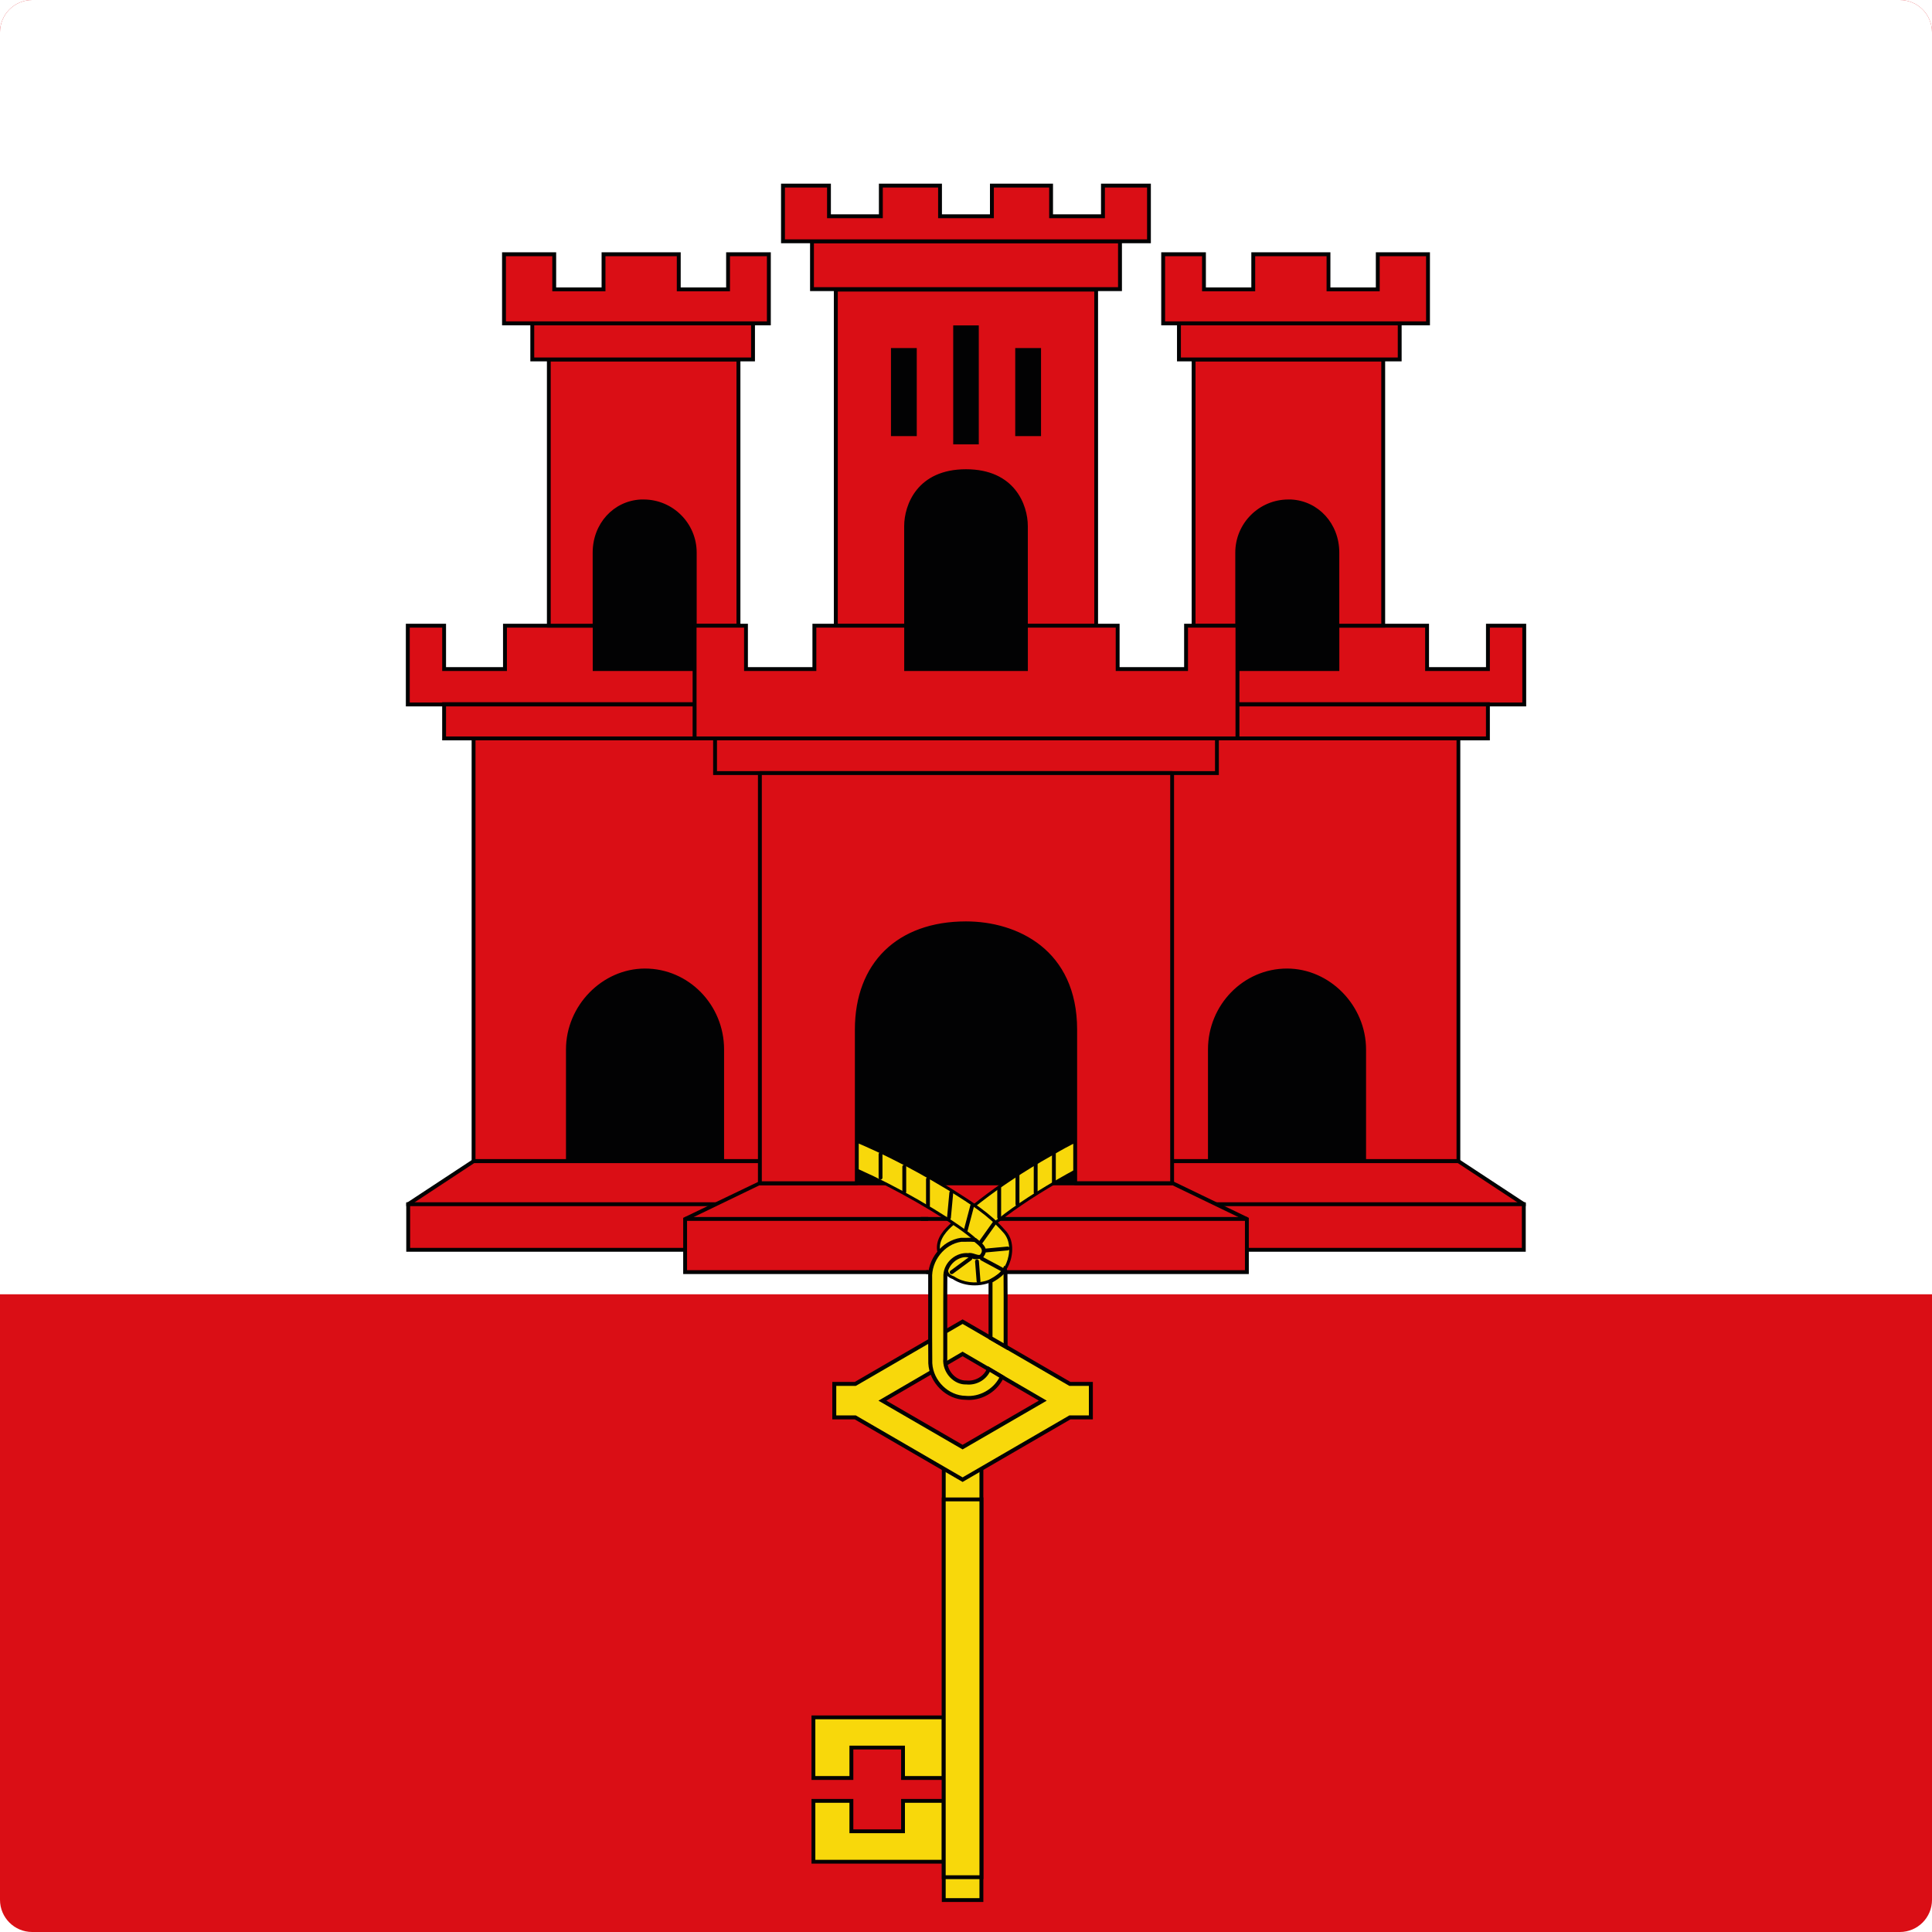 <?xml version="1.0" encoding="utf-8"?>
<!-- Generator: Adobe Illustrator 22.1.0, SVG Export Plug-In . SVG Version: 6.00 Build 0)  -->
<svg version="1.1" id="Layer_1" xmlns="http://www.w3.org/2000/svg" xmlns:xlink="http://www.w3.org/1999/xlink" x="0px" y="0px"
	 viewBox="0 0 60 60" style="enable-background:new 0 0 60 60;" xml:space="preserve">
<style type="text/css">
	.st0{clip-path:url(#SVGID_2_);fill:#DA0E15;}
	.st1{clip-path:url(#SVGID_2_);fill:#FFFFFF;}
	.st2{clip-path:url(#SVGID_2_);fill:#020203;}
	.st3{clip-path:url(#SVGID_2_);fill:#F8D80B;}
</style>
<g id="XMLID_1_">
	<g>
		<defs>
			<path id="SVGID_1_" d="M59,60H1C0.448,60,0,59.553,0,59V1c0-0.552,0.448-1,1-1H59
				c0.553,0,1,0.448,1,1V59C60,59.553,59.553,60,59,60L59,60z"/>
		</defs>
		<clipPath id="SVGID_2_">
			<use xlink:href="#SVGID_1_"  style="overflow:visible;"/>
		</clipPath>
		<polygon class="st0" points="-30,-0 90,-0 90,60 -30,60 -30,-0 		"/>
		<polygon class="st1" points="-30,-0 90,-0 90,40.195 -30,40.195 -30,-0 		"/>
		<polygon class="st2" points="16.071,27.259 31.071,27.259 31.071,37.569 16.071,37.569 
			16.071,27.259 		"/>
		<polyline class="st0" points="23.864,36.062 14.707,36.062 12.677,37.397 12.677,38.813 
			23.864,38.813 		"/>
		<polygon class="st2" points="23.924,38.873 12.617,38.873 12.617,37.365 14.689,36.002 
			23.924,36.002 23.924,36.122 14.725,36.122 12.737,37.431 12.737,38.754 
			23.924,38.754 23.924,38.873 		"/>
		<path class="st0" d="M20.032,30.139c1.318,0,2.395,1.099,2.395,2.454v3.464h1.721V22.932
			h-9.441v13.124h2.93v-3.464C17.637,31.291,18.695,30.139,20.032,30.139
			L20.032,30.139z"/>
		<path class="st2" d="M22.487,35.997h1.601V22.992h-9.321v13.005h2.81v-3.404
			c0-1.362,1.124-2.514,2.455-2.514c1.354,0,2.455,1.128,2.455,2.514V35.997
			L22.487,35.997z M24.208,36.117h-1.841v-3.524c0-1.319-1.047-2.394-2.335-2.394
			c-1.266,0-2.335,1.096-2.335,2.394v3.524h-3.05V22.872h9.561V36.117
			L24.208,36.117z"/>
		<polygon class="st2" points="17.936,14.054 22.278,14.054 22.278,22.013 17.936,22.013 
			17.936,14.054 		"/>
		<path class="st0" d="M13.792,21.869h8.196v1.063h-8.196V21.869L13.792,21.869z
			 M22.266,20.779h-3.799v-1.348h-2.786v1.348h-1.89v-1.348h-1.128v2.446h9.602"/>
		<path class="st2" d="M13.852,22.872h8.076v-0.935H13.852V22.872L13.852,22.872z
			 M22.048,22.992h-8.316v-1.055h-1.128v-2.566h1.248v1.348h1.77v-1.348h2.906
			v1.348h3.799v0.12h-3.919v-1.348h-2.665v1.348h-2.01v-1.348h-1.008v2.326h1.008
			v-0.009h8.316v0.009h0.278v0.12h-0.278V22.992L22.048,22.992z"/>
		<path class="st0" d="M17.044,11.162v8.269h1.423v-2.271c0-0.85,0.601-1.547,1.44-1.589
			c0.027-0.001,0.053,0,0.081,0c0.878,0,1.589,0.711,1.589,1.589v2.271h1.355v-8.269
			H17.044L17.044,11.162z"/>
		<path class="st2" d="M21.637,19.371h1.235V11.222h-5.769v8.149h1.303v-2.21
			c0-0.897,0.644-1.606,1.498-1.649c0.02-0.001,0.038-0,0.057,0h0.026
			c0.91,0,1.649,0.74,1.649,1.649V19.371L21.637,19.371z M22.992,19.491h-1.475
			v-2.331c0-0.843-0.686-1.529-1.529-1.529l-0.028-0
			c-0.017,0-0.033-0-0.049,0c-0.789,0.04-1.383,0.697-1.383,1.529v2.331
			h-1.543v-8.389h6.009V19.491L22.992,19.491z"/>
		<polygon class="st0" points="16.531,10.041 16.531,11.162 23.386,11.162 23.386,10.041 
			16.531,10.041 		"/>
		<path class="st2" d="M16.591,11.102h6.735v-1.001h-6.735V11.102L16.591,11.102z
			 M23.446,11.222h-6.976V9.981h6.976V11.222L23.446,11.222z"/>
		<polygon class="st0" points="15.652,7.895 15.652,10.041 23.877,10.041 23.877,7.895 
			22.61,7.895 22.61,8.987 21.079,8.987 21.079,7.895 18.743,7.895 
			18.743,8.987 17.212,8.987 17.212,7.895 15.652,7.895 		"/>
		<path class="st2" d="M15.712,9.981h8.105V7.956h-1.147v1.091h-1.651V7.956h-2.216v1.091
			h-1.651V7.956h-1.44V9.981L15.712,9.981z M23.937,10.102h-8.345V7.835h1.68
			v1.091h1.411V7.835h2.457v1.091h1.411V7.835h1.387V10.102L23.937,10.102z"/>
		<polygon class="st2" points="23.966,37.458 12.617,37.458 12.617,37.338 23.966,37.338 
			23.966,37.458 		"/>
		<polyline class="st0" points="31.172,36.753 23.569,36.753 21.277,37.859 21.277,39.507 
			31.172,39.507 		"/>
		<polygon class="st2" points="31.231,39.566 21.217,39.566 21.217,37.821 23.569,36.693 
			31.231,36.693 31.231,36.812 23.583,36.812 21.337,37.896 21.337,39.447 
			31.231,39.447 31.231,39.566 		"/>
		<polygon class="st2" points="31.406,37.916 21.274,37.916 21.274,37.796 31.406,37.796 
			31.406,37.916 		"/>
		<polygon class="st2" points="43.929,27.259 28.929,27.259 28.929,37.569 43.929,37.569 
			43.929,27.259 		"/>
		<polyline class="st0" points="36.136,36.062 45.293,36.062 47.322,37.397 47.322,38.813 
			36.136,38.813 		"/>
		<polygon class="st2" points="47.383,38.873 36.076,38.873 36.076,38.754 47.263,38.754 
			47.263,37.431 45.275,36.122 36.076,36.122 36.076,36.002 45.31,36.002 
			47.383,37.365 47.383,38.873 		"/>
		<path class="st0" d="M39.969,30.139c-1.318,0-2.396,1.099-2.396,2.454v3.464H35.852
			V22.932h9.441v13.124h-2.93v-3.464C42.363,31.291,41.305,30.139,39.969,30.139
			L39.969,30.139z"/>
		<path class="st2" d="M42.423,35.997h2.811V22.992h-9.321v13.005h1.602v-3.404
			c0-1.386,1.101-2.514,2.454-2.514c1.331,0,2.455,1.151,2.455,2.514V35.997
			L42.423,35.997z M45.352,36.117h-3.049v-3.524c0-1.298-1.069-2.394-2.336-2.394
			c-1.287,0-2.335,1.074-2.335,2.394v3.524h-1.841V22.872h9.56V36.117L45.352,36.117
			z"/>
		<polygon class="st2" points="42.063,14.054 37.723,14.054 37.723,22.013 42.063,22.013 
			42.063,14.054 		"/>
		<path class="st0" d="M46.209,21.869h-8.196v1.063h8.196V21.869L46.209,21.869z
			 M37.734,20.779h3.799v-1.348h2.785v1.348h1.891v-1.348h1.127v2.446h-9.601"/>
		<path class="st2" d="M38.072,22.872h8.076v-0.935h-8.076V22.872L38.072,22.872z
			 M46.269,22.992h-8.317v-1.055h-0.277v-0.12h0.277v-0.009h8.317v0.009h1.008
			v-2.326h-1.008v1.348h-2.01v-1.348h-2.665v1.348h-3.919v-0.12h3.799v-1.348
			h2.905v1.348h1.77v-1.348h1.248v2.566h-1.128V22.992L46.269,22.992z"/>
		<path class="st0" d="M42.957,11.162v8.269h-1.424v-2.271c0-0.85-0.601-1.547-1.44-1.589
			c-0.027-0.001-0.053,0-0.081,0c-0.878,0-1.589,0.711-1.589,1.589v2.271h-1.355
			v-8.269H42.957L42.957,11.162z"/>
		<path class="st2" d="M41.594,19.371h1.303V11.222h-5.769v8.149h1.235v-2.21
			c0-0.91,0.739-1.649,1.649-1.649h0.025c0.02-0,0.038-0,0.058,0
			c0.853,0.044,1.498,0.753,1.498,1.649V19.371L41.594,19.371z M43.017,19.491
			h-1.543v-2.331c0-0.832-0.595-1.489-1.384-1.529
			c-0.017-0.001-0.033-0-0.05-0l-0.027,0
			c-0.844,0-1.53,0.686-1.53,1.529v2.331h-1.475v-8.389h6.009V19.491
			L43.017,19.491z"/>
		<polygon class="st0" points="43.469,10.041 43.469,11.162 36.613,11.162 36.613,10.041 
			43.469,10.041 		"/>
		<path class="st2" d="M36.674,11.102h6.735v-1.001h-6.735V11.102L36.674,11.102z
			 M43.529,11.222h-6.976V9.981h6.976V11.222L43.529,11.222z"/>
		<polygon class="st0" points="44.348,7.895 44.348,10.041 36.123,10.041 36.123,7.895 
			37.391,7.895 37.391,8.987 38.921,8.987 38.921,7.895 41.258,7.895 41.258,8.987 
			42.788,8.987 42.788,7.895 44.348,7.895 		"/>
		<path class="st2" d="M36.183,9.981h8.105V7.956h-1.44v1.091h-1.65V7.956h-2.217v1.091
			h-1.65V7.956h-1.148V9.981L36.183,9.981z M44.408,10.102h-8.345V7.835h1.387
			v1.091h1.411V7.835h2.456v1.091h1.411V7.835h1.68V10.102L44.408,10.102z"/>
		<polygon class="st2" points="47.383,37.458 36.034,37.458 36.034,37.338 47.383,37.338 
			47.383,37.458 		"/>
		<polyline class="st0" points="28.828,36.753 36.431,36.753 38.723,37.859 38.723,39.507 
			28.828,39.507 		"/>
		<polygon class="st2" points="38.783,39.566 28.768,39.566 28.768,39.447 38.663,39.447 
			38.663,37.896 36.417,36.812 28.768,36.812 28.768,36.693 36.457,36.699 
			38.783,37.821 38.783,39.566 		"/>
		<polygon class="st2" points="38.726,37.916 28.594,37.916 28.594,37.796 38.726,37.796 
			38.726,37.916 		"/>
		<path class="st3" d="M34.054,35.163c-0.622,0.207-1.185,0.556-1.75,0.88
			c-0.727,0.43-1.432,0.897-2.087,1.43c-0.23,0.152-0.452,0.318-0.63,0.532
			c-0.241,0.206-0.484,0.482-0.438,0.824c0.012,0.15,0.205-0.178,0.331-0.193
			c0.221-0.127,0.488-0.168,0.736-0.11c0.298-0.313,0.682-0.524,1.014-0.799
			c0.704-0.525,1.462-0.977,2.232-1.397c0.27-0.138,0.539-0.278,0.826-0.376
			C34.21,35.69,34.132,35.427,34.054,35.163L34.054,35.163L34.054,35.163z"/>
		<path class="st2" d="M34.023,35.223c-0.52,0.18-1.007,0.461-1.477,0.734l-0.22,0.126
			c-0.804,0.475-1.484,0.941-2.081,1.425c-0.206,0.137-0.437,0.303-0.624,0.527
			c-0.205,0.176-0.464,0.44-0.43,0.771c0.02-0.017,0.046-0.043,0.065-0.063
			c0.067-0.067,0.137-0.138,0.207-0.151c0.222-0.125,0.489-0.168,0.737-0.117
			c0.184-0.189,0.399-0.342,0.608-0.49c0.131-0.093,0.267-0.189,0.392-0.293
			c0.614-0.458,1.325-0.903,2.24-1.401l0.023-0.013
			c0.247-0.127,0.501-0.257,0.768-0.352L34.023,35.223L34.023,35.223z
			 M29.196,38.836h0.001H29.196L29.196,38.836z M29.173,38.915
			c-0.008,0-0.015-0.002-0.023-0.005c-0.028-0.01-0.044-0.036-0.048-0.078
			c-0.051-0.38,0.235-0.674,0.454-0.861c0.189-0.228,0.427-0.399,0.635-0.537
			c0.596-0.484,1.281-0.953,2.089-1.431l0.219-0.126
			c0.489-0.283,0.994-0.575,1.54-0.757l0.046-0.016l0.26,0.88l-0.041,0.014
			c-0.276,0.094-0.541,0.229-0.797,0.361l-0.023,0.012
			c-0.91,0.496-1.617,0.938-2.227,1.393c-0.126,0.105-0.262,0.202-0.395,0.296
			c-0.212,0.15-0.431,0.307-0.612,0.497l-0.018,0.02l-0.026-0.006
			c-0.236-0.055-0.492-0.016-0.703,0.105l-0.017,0.006
			c-0.042,0.005-0.112,0.075-0.163,0.127
			C29.261,38.87,29.217,38.915,29.173,38.915L29.173,38.915z"/>
		<path class="st2" d="M31.031,37.865c-0.033,0-0.06-0.026-0.06-0.06v-0.917
			c0-0.033,0.027-0.06,0.06-0.06c0.033,0,0.06,0.026,0.06,0.06v0.917
			C31.092,37.839,31.064,37.865,31.031,37.865L31.031,37.865z"/>
		<path class="st2" d="M31.598,37.459c-0.033,0-0.06-0.027-0.06-0.061v-0.909
			c0-0.033,0.026-0.061,0.06-0.061c0.033,0,0.061,0.027,0.061,0.061v0.909
			C31.658,37.432,31.631,37.459,31.598,37.459L31.598,37.459z"/>
		<path class="st2" d="M32.164,37.101c-0.033,0-0.06-0.027-0.06-0.061v-0.904
			c0-0.033,0.026-0.06,0.06-0.06s0.06,0.026,0.06,0.06v0.904
			C32.224,37.073,32.197,37.101,32.164,37.101L32.164,37.101z"/>
		<path class="st2" d="M32.73,36.78c-0.033,0-0.06-0.026-0.06-0.06v-0.934
			c0-0.033,0.026-0.06,0.06-0.06c0.033,0,0.059,0.026,0.059,0.06v0.934
			C32.79,36.754,32.764,36.78,32.73,36.78L32.73,36.78z"/>
		<path class="st3" d="M25.99,35.192c-0.093,0.259-0.185,0.518-0.278,0.776
			c1.297,0.493,2.533,1.143,3.703,1.89c0.396,0.27,0.813,0.531,1.124,0.901
			c0.068,0.19-0.121,0.349-0.308,0.292c-0.172-0.059-0.341-0.125-0.522-0.001
			c-0.259,0.117-0.494,0.502-0.1,0.63c0.543,0.365,1.425,0.206,1.686-0.432
			c0.137-0.329,0.146-0.749-0.119-1.019c-0.483-0.554-1.124-0.939-1.739-1.329
			c-1.099-0.661-2.244-1.26-3.446-1.708V35.192L25.99,35.192z"/>
		<path class="st2" d="M29.93,39.026c-0.064,0-0.128,0.017-0.195,0.062
			c-0.168,0.076-0.296,0.244-0.29,0.37c0.004,0.081,0.065,0.142,0.178,0.179
			l0.011,0.005c0.275,0.185,0.655,0.235,0.993,0.132
			c0.297-0.09,0.519-0.283,0.625-0.543c0.116-0.278,0.156-0.698-0.108-0.969
			c-0.446-0.511-1.032-0.881-1.598-1.238l-0.134-0.084
			c-1.225-0.737-2.336-1.289-3.395-1.688l-0.247,0.689
			c1.202,0.46,2.437,1.091,3.669,1.877l0.13,0.088
			c0.355,0.24,0.723,0.487,1.004,0.823l0.008,0.014
			c0.036,0.098,0.015,0.2-0.055,0.273c-0.077,0.081-0.199,0.111-0.31,0.078
			l-0.023-0.009C30.1,39.056,30.015,39.026,29.93,39.026L29.93,39.026z
			 M30.271,39.919c-0.246,0-0.488-0.067-0.683-0.196
			c-0.186-0.062-0.231-0.175-0.235-0.259c-0.01-0.183,0.167-0.378,0.337-0.455
			c0.185-0.128,0.362-0.067,0.534-0.009l0.022,0.008
			c0.076,0.023,0.161,0.003,0.214-0.054c0.044-0.046,0.058-0.108,0.038-0.171
			c-0.273-0.322-0.632-0.564-0.98-0.8l-0.129-0.087
			c-1.24-0.791-2.483-1.425-3.693-1.884l-0.042-0.017l0.309-0.863l0.044,0.017
			c1.077,0.402,2.207,0.962,3.454,1.712l0.135,0.085
			c0.572,0.361,1.163,0.734,1.616,1.254c0.295,0.301,0.253,0.763,0.127,1.066
			c-0.117,0.285-0.36,0.498-0.684,0.597
			C30.53,39.9,30.4,39.919,30.271,39.919L30.271,39.919z"/>
		<line class="st3" x1="29.543" y1="37.039" x2="29.47" y2="37.822"/>
		<path class="st2" d="M29.47,37.882c-0.002,0-0.004,0-0.005,0
			c-0.033-0.003-0.058-0.032-0.054-0.065l0.073-0.782
			c0.003-0.033,0.033-0.057,0.065-0.055c0.033,0.003,0.058,0.032,0.054,0.065
			l-0.073,0.783C29.526,37.858,29.5,37.882,29.47,37.882L29.47,37.882z"/>
		<line class="st3" x1="30.195" y1="37.438" x2="29.993" y2="38.205"/>
		<path class="st2" d="M29.993,38.266c-0.005,0-0.01-0.001-0.016-0.002
			c-0.032-0.009-0.051-0.042-0.042-0.074l0.202-0.766
			c0.008-0.032,0.041-0.052,0.073-0.043c0.032,0.009,0.051,0.041,0.042,0.073
			l-0.202,0.767C30.044,38.247,30.02,38.266,29.993,38.266L29.993,38.266z"/>
		<line class="st3" x1="30.892" y1="37.972" x2="30.468" y2="38.566"/>
		<path class="st2" d="M30.468,38.626c-0.012,0-0.024-0.004-0.035-0.011
			c-0.027-0.02-0.034-0.057-0.014-0.084l0.424-0.595
			c0.019-0.027,0.057-0.033,0.083-0.014c0.027,0.018,0.034,0.057,0.014,0.083
			l-0.424,0.595C30.505,38.617,30.486,38.626,30.468,38.626L30.468,38.626z"/>
		<line class="st3" x1="31.105" y1="39.417" x2="30.493" y2="39.089"/>
		<path class="st2" d="M31.105,39.478c-0.01,0-0.02-0.002-0.028-0.007l-0.612-0.329
			c-0.029-0.016-0.04-0.052-0.024-0.081c0.016-0.029,0.052-0.04,0.081-0.024
			l0.612,0.328c0.029,0.016,0.04,0.053,0.024,0.081
			C31.147,39.466,31.127,39.478,31.105,39.478L31.105,39.478z"/>
		<line class="st3" x1="31.296" y1="38.772" x2="30.594" y2="38.838"/>
		<path class="st2" d="M30.593,38.898c-0.03,0-0.057-0.023-0.06-0.055
			c-0.003-0.033,0.022-0.062,0.054-0.065l0.702-0.065
			c0.032-0.002,0.062,0.021,0.066,0.054c0.003,0.033-0.022,0.063-0.055,0.065
			l-0.702,0.065C30.597,38.898,30.595,38.898,30.593,38.898L30.593,38.898z"/>
		<line class="st3" x1="30.39" y1="39.789" x2="30.342" y2="39.172"/>
		<path class="st2" d="M30.39,39.849c-0.031,0-0.057-0.024-0.06-0.056l-0.048-0.616
			c-0.002-0.033,0.023-0.063,0.055-0.065c0.033-0.005,0.062,0.022,0.064,0.055
			l0.048,0.617c0.002,0.033-0.022,0.061-0.055,0.064
			C30.393,39.849,30.392,39.849,30.39,39.849L30.39,39.849z"/>
		<line class="st3" x1="30.133" y1="39.083" x2="29.554" y2="39.511"/>
		<path class="st2" d="M29.554,39.57c-0.018,0-0.037-0.008-0.048-0.024
			c-0.02-0.026-0.014-0.064,0.013-0.084l0.58-0.427
			c0.026-0.02,0.064-0.015,0.084,0.013c0.02,0.026,0.014,0.064-0.013,0.084
			l-0.58,0.427C29.579,39.566,29.566,39.57,29.554,39.57L29.554,39.57z"/>
		<path class="st2" d="M27.346,36.635c-0.033,0-0.06-0.027-0.06-0.061V35.845
			c0-0.033,0.027-0.061,0.06-0.061s0.06,0.027,0.06,0.061v0.729
			C27.406,36.607,27.379,36.635,27.346,36.635L27.346,36.635z"/>
		<path class="st2" d="M28.819,37.508c-0.033,0-0.06-0.026-0.06-0.06v-0.828
			c0-0.033,0.027-0.061,0.06-0.061c0.033,0,0.06,0.027,0.06,0.061v0.828
			C28.879,37.481,28.852,37.508,28.819,37.508L28.819,37.508z"/>
		<path class="st2" d="M28.083,37.07c-0.033,0-0.06-0.026-0.06-0.06v-0.778
			c0-0.033,0.027-0.059,0.06-0.059c0.033,0,0.06,0.026,0.06,0.059v0.778
			C28.143,37.044,28.116,37.07,28.083,37.07L28.083,37.07z"/>
		<path class="st3" d="M25.261,55.928v1.89h4.05v-1.89h-1.267v0.945h-1.604v-0.945H25.261
			L25.261,55.928z M25.261,53.335v1.882h1.179v-0.944h1.604v0.944h1.267v-1.882H25.261
			L25.261,53.335z"/>
		<path class="st2" d="M28.104,55.157h1.147v-1.763h-3.93v1.763h1.059v-0.944h1.724V55.157
			L28.104,55.157z M29.372,55.277h-1.387v-0.945h-1.484v0.945h-1.299v-2.002h4.17
			V55.277L29.372,55.277z M25.321,57.758h3.93v-1.771h-1.147v0.945h-1.724v-0.945
			h-1.059V57.758L25.321,57.758z M29.372,57.877h-4.17v-2.009h1.299V56.812h1.484
			v-0.944h1.387V57.877L29.372,57.877z"/>
		<polygon class="st3" points="29.309,45.387 30.478,45.387 30.478,59.008 29.309,59.008 
			29.309,45.387 		"/>
		<path class="st2" d="M29.369,58.948h1.049v-13.501h-1.049V58.948L29.369,58.948z
			 M30.539,59.067h-1.29V45.327h1.29V59.067L30.539,59.067z"/>
		<polygon class="st3" points="29.309,46.565 30.478,46.565 30.478,58.298 29.309,58.298 
			29.309,46.565 		"/>
		<path class="st2" d="M29.369,58.238h1.049V46.625h-1.049V58.238L29.369,58.238z M30.539,58.358
			h-1.29V46.506h1.29V58.358L30.539,58.358z"/>
		<path class="st3" d="M26.561,42.978h-0.652v1.04h0.652l3.332,1.934l3.333-1.934h0.651
			v-1.04H33.227l-3.333-1.934L26.561,42.978L26.561,42.978z M29.894,42.049
			l2.49,1.449l-2.49,1.443l-2.49-1.443L29.894,42.049L29.894,42.049z"/>
		<path class="st2" d="M27.526,43.498l2.368,1.372l2.368-1.372l-2.368-1.379L27.526,43.498
			L27.526,43.498z M29.894,45.013l-2.613-1.514l2.613-1.522l2.613,1.522
			L29.894,45.013L29.894,45.013z M25.971,43.957h0.607l3.316,1.924l3.316-1.924
			h0.606v-0.917h-0.606l-3.316-1.924l-3.316,1.924h-0.607V43.957L25.971,43.957z
			 M29.894,46.023l-3.349-1.943h-0.697v-1.163h0.697l3.349-1.943l3.349,1.943
			h0.696v1.163h-0.696L29.894,46.023L29.894,46.023z"/>
		<path class="st3" d="M31.201,39.419c-0.093,0.175-0.285,0.278-0.44,0.37v1.761
			c0.156,0.091,0.312,0.181,0.469,0.271c-0.002-0.751,0.004-1.502-0.003-2.253
			C31.221,39.522,31.226,39.452,31.201,39.419L31.201,39.419L31.201,39.419z
			 M29.846,38.503c-0.567,0.08-0.99,0.641-0.96,1.204
			c0.002,0.876-0.004,1.752,0.003,2.628c0.03,0.564,0.523,1.07,1.096,1.075
			c0.465,0.044,0.932-0.228,1.128-0.651c-0.134-0.081-0.269-0.161-0.403-0.242
			c-0.104,0.278-0.404,0.45-0.696,0.418c-0.383,0.011-0.693-0.362-0.659-0.734
			c0.002-0.87-0.004-1.741,0.003-2.611c0.021-0.355,0.36-0.645,0.714-0.609
			c0.147-0.042,0.349,0.158,0.44-0.015c0.137-0.194-0.097-0.347-0.227-0.454
			C30.142,38.491,29.992,38.509,29.846,38.503L29.846,38.503L29.846,38.503z"/>
		<path class="st2" d="M30.823,41.515l0.346,0.2c-0.001-0.253,0-0.506,0-0.759
			c0.001-0.462,0.001-0.923-0.003-1.384c-0.099,0.108-0.229,0.185-0.34,0.25
			l-0.003,0.002V41.515L30.823,41.515z M31.292,41.928l-0.592-0.342v-1.832
			l0.064-0.037c0.143-0.084,0.305-0.18,0.382-0.327l0.046-0.085L31.25,39.382
			c0.028,0.037,0.032,0.09,0.035,0.135c0.001,0.016,0.001,0.029,0.003,0.042
			c0.005,0.472,0.004,0.935,0.004,1.397c0,0.288-0.001,0.577,0,0.865V41.928
			L31.292,41.928z M29.85,38.565c-0.519,0.075-0.931,0.596-0.901,1.138
			c0.001,0.335,0.001,0.666,0,0.998c-0.001,0.535-0.001,1.089,0.004,1.633
			c0.029,0.544,0.503,1.01,1.035,1.015c0.422,0.04,0.85-0.196,1.047-0.566
			L30.739,42.605c-0.132,0.262-0.428,0.423-0.731,0.39
			c-0.181,0.009-0.369-0.076-0.508-0.224c-0.147-0.158-0.225-0.373-0.206-0.577
			c0.001-0.328,0-0.661-0-0.994c-0-0.528-0.001-1.074,0.004-1.612
			c0.011-0.189,0.104-0.37,0.255-0.498c0.147-0.126,0.334-0.188,0.516-0.173
			c0.073-0.017,0.148,0.009,0.216,0.03c0.121,0.039,0.148,0.038,0.174-0.011
			c0.081-0.115,0.01-0.201-0.167-0.343l-0.03-0.024
			c-0.079-0.009-0.159-0.007-0.245-0.005
			C29.96,38.565,29.905,38.566,29.85,38.565L29.85,38.565z M30.086,43.477
			c-0.036,0-0.071-0.002-0.106-0.005c-0.589-0.005-1.119-0.524-1.151-1.134
			c-0.005-0.548-0.004-1.102-0.003-1.637c0-0.332,0.001-0.663,0-0.994
			c-0.033-0.602,0.431-1.183,1.013-1.265l0.005-0.001l0.005,0.001
			c0.054,0.002,0.109,0,0.165-0.001c0.092-0.002,0.186-0.004,0.28,0.009
			l0.018,0.002l0.056,0.046c0.131,0.104,0.352,0.28,0.196,0.502
			c-0.074,0.144-0.22,0.096-0.317,0.065c-0.057-0.019-0.115-0.038-0.156-0.026
			l-0.011,0.004l-0.012-0.001c-0.151-0.017-0.31,0.036-0.435,0.142
			c-0.126,0.107-0.203,0.257-0.212,0.41c-0.005,0.533-0.004,1.079-0.003,1.607
			c0,0.333,0.001,0.667,0,1c-0.016,0.175,0.049,0.355,0.173,0.487
			c0.117,0.124,0.268,0.19,0.423,0.185c0.276,0.029,0.548-0.133,0.64-0.378
			l0.026-0.068l0.514,0.308l-0.023,0.05
			C30.976,43.203,30.541,43.477,30.086,43.477L30.086,43.477z"/>
		<polygon class="st2" points="26.438,8.989 33.312,8.989 33.312,21.47 26.438,21.47 
			26.438,8.989 		"/>
		<path class="st0" d="M31.59,10.869h0.681v2.615h-0.681V10.869L31.59,10.869z
			 M27.729,10.869h0.681v2.615h-0.681V10.869L27.729,10.869z M29.663,10.166h0.674
			v3.574h-0.674V10.166L29.663,10.166z M25.957,8.994v10.444h2.183V16.34
			c0-0.714,0.458-1.707,1.86-1.707c1.402,0,1.86,0.992,1.86,1.707v3.098h2.183
			V8.994H25.957L25.957,8.994z"/>
		<path class="st2" d="M27.79,13.424h0.561v-2.495h-0.561V13.424L27.79,13.424z
			 M28.471,13.544h-0.801V10.809h0.801V13.544L28.471,13.544z M31.649,13.424h0.561
			v-2.495h-0.561V13.424L31.649,13.424z M32.33,13.544h-0.801V10.809h0.801V13.544
			L32.33,13.544z M29.723,13.68h0.554v-3.454h-0.554V13.68L29.723,13.68z
			 M30.397,13.8h-0.794V10.106h0.794V13.8L30.397,13.8z M31.92,19.378h2.064
			V9.054h-7.966v10.324h2.062V16.34c0-0.656,0.404-1.767,1.92-1.767
			c1.516,0,1.92,1.11,1.92,1.767V19.378L31.92,19.378z M34.102,19.499h-2.302
			V16.34c0-0.611-0.38-1.646-1.801-1.646c-1.421,0-1.8,1.035-1.8,1.646v3.158
			h-2.303V8.934h8.205V19.499L34.102,19.499z"/>
		<polygon class="st0" points="25.217,7.493 25.217,8.979 34.783,8.979 34.783,7.493 
			25.217,7.493 		"/>
		<path class="st2" d="M25.277,8.919h9.445V7.553h-9.445V8.919L25.277,8.919z M34.843,9.04
			H25.157V7.433h9.686V9.04L34.843,9.04z"/>
		<polygon class="st0" points="24.316,5.764 24.316,7.493 35.684,7.493 35.684,5.764 
			34.256,5.764 34.256,6.716 32.645,6.716 32.645,5.764 30.806,5.764 
			30.806,6.716 29.194,6.716 29.194,5.764 27.356,5.764 27.356,6.716 
			25.745,6.716 25.745,5.764 24.316,5.764 		"/>
		<path class="st2" d="M24.376,7.433h11.247V5.824h-1.309v0.952h-1.731V5.824h-1.718v0.952
			h-1.731V5.824h-1.718v0.952h-1.731V5.824h-1.308V7.433L24.376,7.433z
			 M35.743,7.553H24.256V5.704h1.548v0.952h1.491V5.704h1.958v0.952h1.491V5.704
			h1.958v0.952h1.491V5.704h1.548V7.553L35.743,7.553z"/>
		<polygon class="st0" points="22.207,22.932 22.207,24.009 37.793,24.009 37.793,22.932 
			22.207,22.932 		"/>
		<path class="st2" d="M22.267,23.949h15.466v-0.957H22.267V23.949L22.267,23.949z M37.852,24.069
			H22.147v-1.197H37.852V24.069L37.852,24.069z"/>
		<polygon class="st0" points="21.57,19.431 21.57,22.932 38.43,22.932 38.43,19.431 
			36.834,19.431 36.834,20.779 34.709,20.779 34.709,19.431 31.86,19.431 
			31.86,20.779 28.14,20.779 28.14,19.431 25.29,19.431 25.29,20.779 
			23.167,20.779 23.167,19.431 21.57,19.431 		"/>
		<path class="st2" d="M21.63,22.872h16.74v-3.381h-1.476v1.348h-2.244v-1.348h-2.729
			v1.348h-3.84v-1.348h-2.729v1.348h-2.244v-1.348h-1.476V22.872L21.63,22.872z
			 M38.49,22.992H21.51v-3.621h1.717v1.348h2.004v-1.348h2.969v1.348h3.601
			v-1.348h2.969v1.348h2.004v-1.348h1.717V22.992L38.49,22.992z"/>
		<path class="st0" d="M23.599,24.009v12.737h3.01v-4.769
			c0-2.246,1.499-3.303,3.391-3.303c1.818,0,3.391,1.057,3.391,3.303v4.769h3.011
			V24.009H23.599L23.599,24.009z"/>
		<path class="st2" d="M33.451,36.685h2.891V24.069H23.659v12.617h2.89v-4.708
			c0-2.075,1.322-3.363,3.451-3.363c1.592,0,3.451,0.881,3.451,3.363V36.685
			L33.451,36.685z M36.401,36.806h-3.01c-0.033,0-0.06-0.027-0.06-0.061v-4.768
			c0-2.394-1.794-3.243-3.331-3.243c-2.086,0-3.331,1.212-3.331,3.243v4.768
			c0,0.033-0.027,0.061-0.06,0.061h-3.01c-0.033,0-0.06-0.027-0.06-0.061
			V24.009c0-0.033,0.027-0.06,0.06-0.06h12.803c0.033,0,0.059,0.027,0.059,0.06
			v12.736C36.461,36.778,36.435,36.806,36.401,36.806L36.401,36.806z"/>
	</g>
</g>
</svg>
